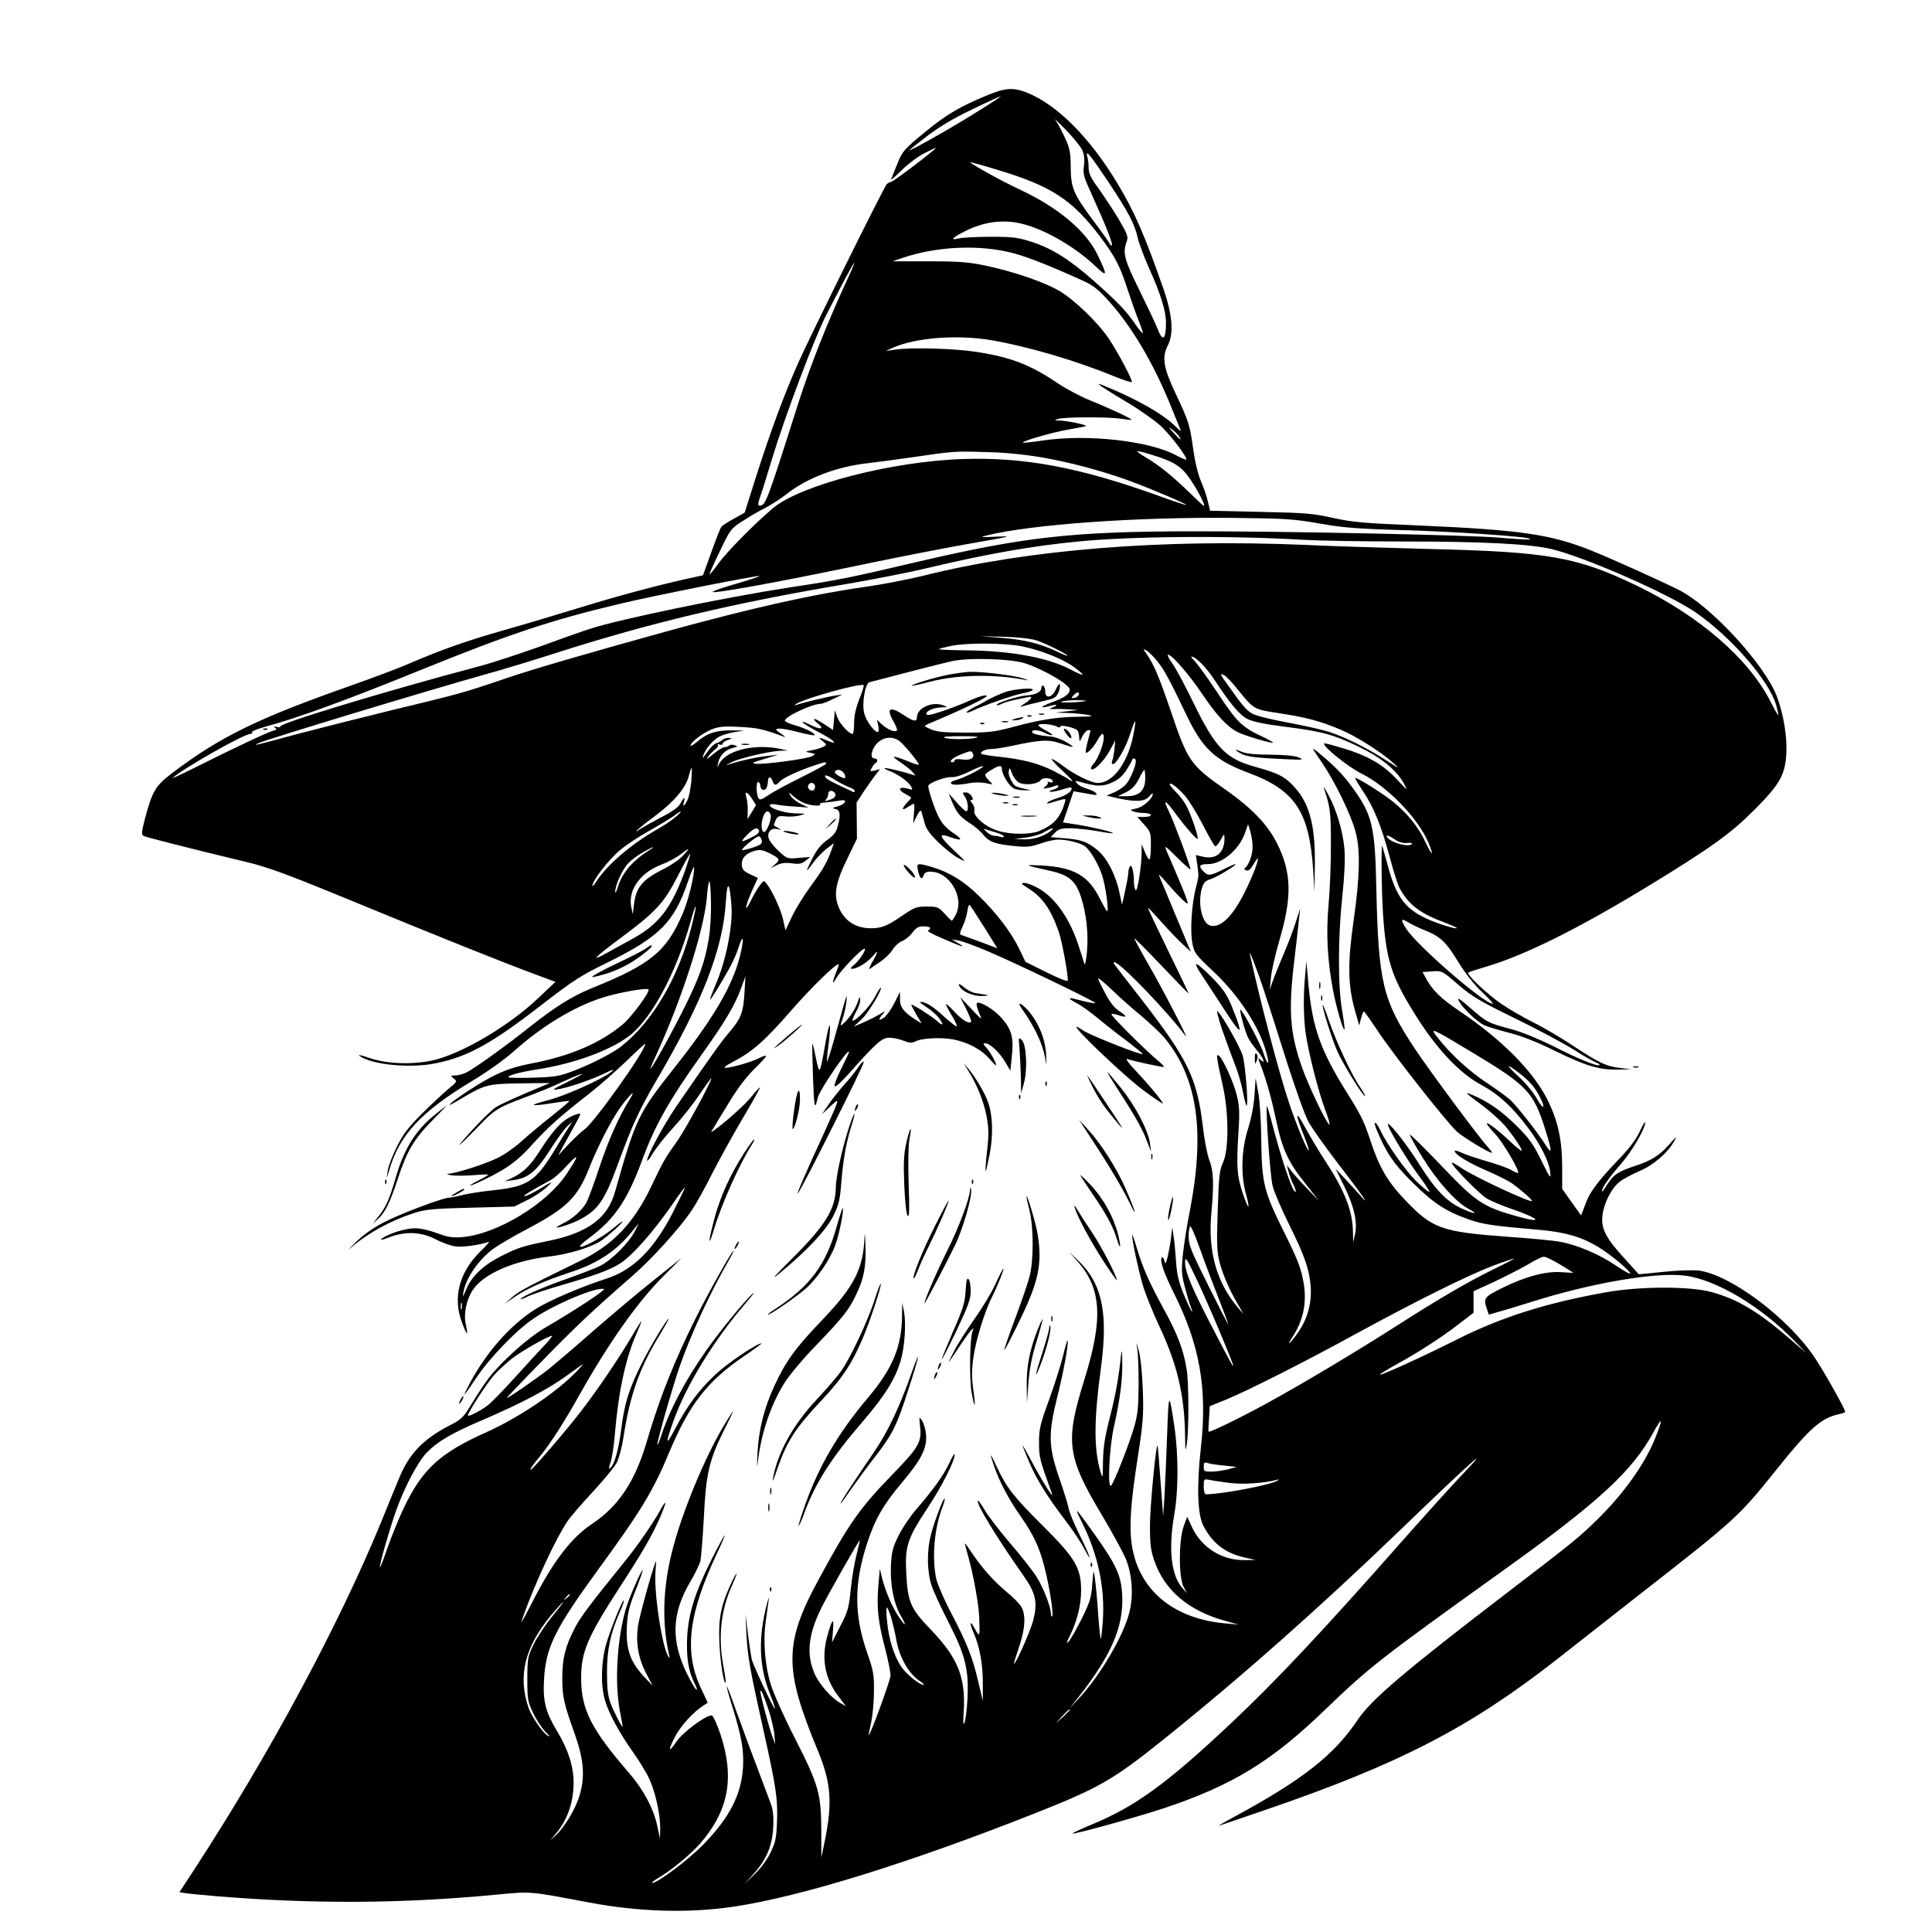 <?xml version="1.0" standalone="no"?>
<!DOCTYPE svg PUBLIC "-//W3C//DTD SVG 20010904//EN"
 "http://www.w3.org/TR/2001/REC-SVG-20010904/DTD/svg10.dtd">
<svg version="1.0" xmlns="http://www.w3.org/2000/svg"
 width="1024pt" height="1024pt" viewBox="0 0 1024 1024"
 preserveAspectRatio="xMidYMid meet">

<g transform="translate(0,1024) scale(0.1,-0.1)"
fill="#000000" stroke="none">
<path d="M5235 9736 c-149 -61 -222 -105 -336 -199 -108 -89 -116 -99 -142
-163 -15 -38 -31 -76 -34 -84 -4 -8 20 12 53 45 33 33 88 75 122 92 34 18 62
31 62 29 0 -8 -223 -178 -237 -180 -7 -1 -17 -6 -23 -12 -15 -15 -406 -805
-470 -949 -77 -174 -145 -359 -221 -596 l-62 -196 -57 -32 c-32 -17 -62 -37
-67 -44 -5 -6 -29 -67 -53 -134 l-44 -122 -95 -21 c-157 -35 -354 -88 -556
-150 -104 -32 -284 -86 -400 -119 -202 -57 -343 -107 -525 -186 -47 -20 -175
-68 -285 -107 -501 -176 -699 -273 -956 -468 -85 -65 -102 -94 -141 -240 -17
-66 -19 -83 -8 -90 12 -7 219 -60 555 -141 104 -25 216 -66 553 -205 461 -190
808 -329 971 -389 l105 -39 -90 -85 c-148 -142 -392 -288 -547 -328 -108 -27
-251 -24 -347 9 -41 14 -66 20 -55 12 65 -48 267 -67 403 -40 173 35 299 105
573 318 157 121 198 148 338 216 278 137 355 215 428 432 18 52 32 85 32 72 1
-45 -30 -173 -60 -243 -86 -201 -169 -270 -479 -395 -109 -44 -197 -100 -339
-212 -116 -93 -282 -212 -328 -236 -18 -9 -45 -16 -60 -16 -27 -1 -27 -1 -8
-16 19 -15 19 -17 -30 -57 -27 -23 -91 -82 -141 -132 -74 -75 -99 -108 -132
-176 -23 -46 -44 -102 -47 -124 l-5 -40 14 46 c54 185 170 309 444 473 75 45
167 111 214 153 151 135 321 238 473 286 82 26 233 53 242 43 11 -10 -89 -146
-137 -186 -120 -100 -281 -169 -491 -208 -119 -23 -200 -59 -337 -150 -95 -63
-122 -92 -41 -43 139 83 149 86 324 89 l160 2 -126 -53 c-70 -30 -142 -63
-160 -75 -19 -11 -74 -65 -124 -119 -105 -115 -87 -105 29 15 88 92 105 102
249 156 54 20 121 47 150 60 162 75 209 88 72 20 -74 -36 -83 -43 -52 -38 53
7 181 51 252 85 47 23 54 24 35 8 -46 -38 -244 -127 -334 -150 -109 -28 -100
-35 20 -16 49 8 90 13 92 12 2 -2 -41 -38 -95 -81 -54 -43 -126 -103 -160
-134 -34 -31 -91 -71 -127 -88 -65 -32 -218 -81 -260 -83 -11 -1 -5 -4 14 -8
19 -3 71 -3 115 0 44 4 82 5 83 3 2 -1 -19 -14 -47 -28 -78 -40 -61 -40 22 0
125 60 180 100 261 191 82 90 144 146 301 268 50 39 136 115 193 169 56 55
102 97 102 93 0 -37 -268 -414 -322 -453 -18 -13 -57 -50 -87 -81 l-53 -58 24
45 c14 25 42 76 63 114 37 66 37 68 14 61 -69 -21 -119 -71 -202 -201 -47 -74
-86 -111 -147 -139 l-35 -16 45 6 c80 11 121 44 194 158 36 57 78 114 93 128
l27 24 -16 -25 c-10 -14 -43 -67 -74 -119 -105 -173 -145 -200 -333 -220 -57
-6 -129 -17 -160 -25 -31 -8 -63 -14 -71 -14 -31 0 -258 -85 -342 -129 -58
-29 -110 -66 -151 -106 -35 -34 -47 -48 -28 -31 90 78 210 144 336 185 61 19
98 23 300 28 l230 6 65 32 c36 17 83 48 105 68 43 39 39 38 -44 -12 -30 -18
-62 -33 -70 -33 -14 0 36 31 141 87 15 8 53 42 84 76 65 70 64 55 -2 -44 -106
-161 -372 -321 -554 -336 -54 -4 -77 0 -133 21 -40 15 -88 26 -117 26 -51 0
-141 -28 -176 -55 -12 -10 0 -8 36 6 87 34 170 31 248 -9 34 -18 82 -35 105
-38 38 -6 134 8 177 24 8 3 -11 -19 -43 -50 -114 -112 -149 -248 -97 -381 25
-68 33 -70 19 -7 -13 55 3 131 37 183 56 85 217 155 403 177 103 12 226 49
277 84 37 25 114 94 114 102 0 3 -26 -16 -57 -42 -57 -46 -159 -101 -169 -91
-3 3 18 23 48 45 135 100 203 199 283 417 68 183 143 316 311 551 127 178 179
266 211 354 l24 65 -5 -86 c-6 -104 -18 -137 -79 -208 -43 -50 -105 -137 -283
-396 -66 -97 -154 -259 -154 -285 0 -8 13 8 29 35 16 28 66 91 111 140 46 50
109 130 141 179 33 48 59 85 59 81 0 -20 -139 -276 -185 -339 -62 -87 -68 -98
-134 -236 -92 -193 -204 -310 -376 -393 -278 -136 -324 -160 -360 -192 l-40
-36 51 36 c66 45 151 83 292 130 159 52 257 119 350 240 21 27 20 24 -4 -22
-32 -62 -122 -151 -182 -182 -24 -12 -102 -42 -175 -68 -124 -43 -247 -97
-247 -108 0 -3 17 3 38 14 20 10 101 37 180 60 173 50 257 81 308 114 67 43
178 169 283 321 33 49 61 86 61 81 0 -4 -30 -65 -66 -136 -98 -190 -208 -300
-347 -345 -137 -44 -314 -120 -384 -166 -130 -84 -250 -220 -338 -380 -20 -38
-35 -68 -33 -68 3 0 29 37 59 82 71 108 215 258 308 320 111 76 334 169 372
156 12 -4 -155 -114 -310 -204 -90 -52 -230 -177 -300 -267 -23 -30 -63 -91
-90 -136 -46 -75 -54 -84 -118 -116 -140 -73 -214 -149 -267 -278 -14 -34 -59
-143 -99 -242 -224 -543 -589 -1222 -983 -1827 l-83 -127 32 -5 c18 -3 91 -10
162 -16 508 -42 981 -40 1474 7 203 19 175 21 506 -41 264 -50 532 -57 768
-21 357 54 926 231 1587 492 342 135 417 178 675 384 412 330 833 702 1270
1123 366 353 497 470 325 290 -52 -54 -196 -214 -320 -354 -415 -471 -668
-741 -910 -968 -335 -315 -504 -438 -735 -533 -58 -24 -103 -45 -100 -47 6 -6
338 86 481 133 365 122 571 247 856 522 236 227 292 271 941 736 510 365 690
531 802 738 47 86 50 70 7 -36 -54 -133 -162 -286 -297 -420 -96 -96 -138
-130 -465 -380 -571 -437 -741 -582 -815 -692 -123 -184 -291 -316 -645 -508
-58 -31 -98 -55 -90 -52 8 2 123 42 255 87 700 240 1074 433 1533 792 93 73
281 221 418 328 539 421 546 427 749 680 176 220 237 274 333 295 17 3 32 9
32 12 0 14 -106 203 -158 282 -140 213 -449 445 -619 467 -30 3 -113 1 -185
-7 l-132 -13 -72 80 c-101 109 -128 161 -121 229 7 66 47 146 90 180 18 15 65
40 104 57 75 31 151 96 187 160 15 28 11 25 -24 -15 -54 -61 -96 -88 -185
-117 -90 -30 -112 -45 -147 -99 -15 -25 -28 -41 -28 -35 0 18 41 76 104 148
58 67 126 184 126 217 0 8 -14 -15 -30 -50 -22 -46 -57 -91 -119 -155 -86 -89
-142 -161 -160 -208 -5 -13 -14 -36 -20 -52 l-11 -28 -50 70 -50 71 0 111 c0
145 -21 244 -75 355 -75 154 -241 322 -469 476 -102 69 -146 112 -182 181
l-14 26 52 4 c51 3 52 3 137 -71 75 -64 114 -87 300 -178 118 -57 257 -132
310 -165 52 -33 106 -64 120 -69 13 -5 22 -12 19 -14 -9 -10 -116 34 -243 99
-78 39 -166 75 -220 90 -128 34 -134 37 -220 112 -61 53 -74 61 -62 38 19 -37
93 -107 132 -127 17 -8 76 -26 130 -40 68 -17 146 -47 245 -96 166 -81 236
-102 335 -100 l70 2 -60 7 c-71 8 -109 26 -253 121 -59 39 -152 94 -207 121
-55 28 -131 72 -170 99 -72 50 -183 154 -173 164 3 3 43 16 90 30 207 60 496
204 873 434 327 200 428 273 555 400 133 134 162 184 168 297 5 89 -15 208
-49 300 -64 171 -353 485 -524 569 -116 57 -354 164 -458 206 -220 88 -375
110 -917 134 -292 12 -350 17 -455 40 -108 24 -148 27 -385 32 l-266 6 -12 49
c-6 27 -22 74 -36 106 -15 34 -32 102 -41 167 -19 135 -24 151 -92 295 -67
141 -76 196 -43 260 32 62 24 161 -22 295 -99 284 -154 412 -246 564 -146 243
-321 418 -481 481 -71 27 -112 25 -206 -14z m-81 -104 c-144 -89 -334 -195
-334 -188 0 2 42 35 93 74 62 48 141 95 237 141 80 39 149 70 154 71 5 0 -62
-44 -150 -98z m583 -189 c10 -25 12 -51 8 -83 -6 -43 -1 -58 46 -161 70 -154
109 -253 102 -259 -3 -3 -7 0 -10 6 -2 6 -40 60 -85 120 -110 148 -122 177
-123 289 -1 80 -4 98 -33 160 -18 38 -40 79 -49 90 -9 11 17 -13 56 -53 40
-41 79 -90 88 -109z m136 -165 c110 -166 140 -223 157 -298 7 -30 34 -103 60
-161 61 -134 90 -228 90 -289 0 -91 -18 -104 -45 -32 -10 26 -54 118 -97 206
-80 162 -88 194 -67 254 10 28 6 38 -41 119 -29 48 -77 121 -106 162 -42 57
-54 82 -54 110 0 20 -3 47 -7 60 -11 43 12 15 110 -131z m-584 61 c283 -85
393 -157 541 -352 79 -105 106 -156 145 -277 21 -63 48 -141 62 -174 13 -32
22 -60 20 -62 -2 -2 -20 19 -40 48 -44 66 -95 119 -217 227 -130 115 -221 172
-326 207 -80 26 -102 29 -224 29 -74 0 -150 -4 -169 -9 -50 -12 -32 6 41 42
87 43 179 57 266 42 123 -21 297 -117 416 -229 66 -63 68 -55 14 57 -60 126
-208 251 -408 345 -103 48 -281 147 -266 147 6 0 71 -18 145 -41z m86 -442
c82 -23 191 -66 365 -145 50 -22 81 -46 127 -97 125 -135 242 -331 334 -556
28 -68 53 -131 57 -139 3 -8 -11 3 -32 24 -64 63 -207 144 -376 212 -32 13
-33 13 -15 -2 11 -8 74 -48 140 -87 66 -39 146 -96 179 -126 56 -54 142 -168
133 -177 -2 -2 -24 7 -48 20 -141 79 -475 117 -713 81 -55 -8 -101 -13 -104
-11 -7 8 168 58 250 71 43 7 81 15 84 17 6 6 -98 28 -140 29 -30 1 -30 1 -6 9
33 10 259 11 330 1 30 -5 56 -7 58 -6 5 4 -121 63 -223 104 -49 20 -124 60
-165 87 -148 101 -250 140 -435 169 -116 18 -347 25 -430 12 l-50 -7 35 16
c123 55 346 72 530 40 189 -33 442 -107 644 -190 49 -20 92 -34 95 -31 6 7
-73 157 -122 230 -59 87 -181 205 -262 253 -83 48 -237 101 -390 134 -93 19
-139 23 -302 23 l-192 0 52 18 c186 63 415 72 592 24z m-886 -142 c-106 -230
-192 -448 -254 -640 -173 -544 -177 -555 -210 -555 -9 0 -8 14 6 53 10 28 37
115 60 192 68 225 224 640 288 765 95 185 146 279 148 276 2 -2 -15 -43 -38
-91z m1760 -827 c17 -27 8 -22 -30 19 -27 29 -28 32 -7 17 14 -10 31 -27 37
-36z m-729 -112 c147 -25 327 -73 468 -125 106 -39 304 -123 299 -127 -2 -2
-66 19 -143 47 -424 153 -716 207 -1043 196 -378 -13 -863 -139 -1006 -262
-100 -85 -244 -231 -289 -294 -25 -35 -46 -60 -46 -55 0 4 25 60 56 124 54
112 57 118 118 157 35 23 89 55 122 71 32 17 86 51 118 77 107 83 263 142 426
160 30 3 132 17 225 30 234 34 231 34 400 29 99 -2 199 -12 295 -28z m586 13
c121 -37 157 -61 207 -136 25 -37 52 -86 61 -108 17 -39 16 -39 -61 36 -98 95
-165 150 -239 194 -67 41 -62 43 32 14z m889 -364 c126 -22 197 -28 450 -35
272 -8 653 -34 664 -46 7 -6 -42 -4 -159 6 -149 14 -1149 35 -1635 34 -627 -1
-881 -29 -1440 -159 -375 -88 -422 -98 -693 -139 -344 -53 -902 -169 -1052
-218 -36 -11 -157 -54 -269 -95 -113 -40 -257 -88 -320 -104 -497 -132 -1065
-304 -1056 -320 3 -4 -5 -5 -17 -2 -17 3 -19 2 -10 -5 11 -7 8 -11 -10 -15
-28 -7 -207 -91 -408 -192 -74 -37 -130 -63 -125 -58 52 48 378 233 411 233 8
0 13 4 10 9 -3 5 29 18 72 30 165 44 436 143 812 296 476 193 696 267 1062
354 179 43 738 154 744 148 2 -2 -55 -21 -128 -42 -73 -21 -127 -40 -120 -43
20 -6 312 46 732 133 228 48 505 102 615 121 245 43 251 44 145 39 -71 -3 -79
-2 -45 6 239 60 804 100 1325 94 265 -3 310 -6 445 -30z m-90 -86 c88 -5 326
-9 528 -9 431 0 678 -13 794 -41 182 -45 622 -239 762 -336 188 -131 388 -361
425 -490 8 -29 13 -53 11 -53 -3 0 -20 30 -39 68 -116 230 -378 457 -711 618
-315 152 -468 179 -1090 194 -225 6 -527 15 -670 22 -756 32 -1462 -24 -2015
-162 -85 -21 -225 -48 -310 -60 -273 -38 -601 -111 -1055 -236 -427 -118 -726
-205 -870 -255 -206 -70 -230 -77 -592 -164 -175 -43 -401 -100 -503 -127
-216 -59 -235 -63 -200 -47 48 22 887 276 1200 364 91 25 262 77 380 115 497
159 942 265 1539 365 146 25 339 63 430 85 310 74 556 117 796 140 284 28 806
32 1190 9z m-1412 -533 c47 -15 170 -76 165 -82 -2 -1 -30 10 -63 26 -84 40
-173 61 -295 70 l-105 8 125 -3 c76 -2 144 -10 173 -19z m-75 -32 c101 -21
215 -66 275 -110 27 -20 47 -37 45 -40 -3 -2 -29 9 -59 25 -120 65 -319 102
-556 104 -83 1 -149 4 -147 6 2 3 30 10 62 17 84 18 288 17 380 -2z m714 -76
c38 -47 67 -100 157 -289 85 -177 151 -239 328 -305 248 -93 322 -205 343
-514 l7 -115 2 150 c2 211 -32 328 -121 417 -45 45 -78 61 -196 94 -154 42
-210 100 -324 334 -44 91 -95 186 -114 213 -19 26 -29 47 -23 47 20 0 111
-104 180 -207 77 -114 133 -175 190 -204 39 -19 180 -61 186 -55 2 2 -25 17
-61 34 -103 48 -132 77 -231 227 -51 77 -105 152 -120 168 -15 15 -24 27 -20
27 22 0 78 -57 121 -122 85 -129 134 -188 176 -209 28 -14 89 -27 192 -40 199
-25 260 -41 392 -104 123 -59 203 -124 244 -196 23 -43 22 -42 -38 22 -72 77
-153 124 -283 163 -47 14 -91 26 -97 26 -31 0 118 -123 196 -161 135 -68 296
-233 352 -363 32 -77 22 -77 -14 -1 -38 81 -92 149 -168 212 -52 43 -199 136
-205 129 -2 -1 16 -32 40 -68 58 -85 99 -188 142 -348 19 -72 42 -145 51 -163
45 -87 108 -137 229 -182 39 -15 72 -29 75 -32 11 -12 -69 11 -136 38 -134 56
-183 119 -230 297 -15 53 -27 98 -28 99 -6 8 -4 -234 4 -357 16 -245 44 -334
164 -527 115 -187 240 -321 357 -383 92 -50 164 -116 246 -225 68 -90 113
-181 119 -236 5 -41 1 -37 -47 61 -44 89 -64 117 -133 185 -79 78 -150 127
-231 161 -47 19 -45 17 57 -59 42 -32 93 -79 115 -104 50 -61 93 -126 88 -132
-3 -2 -31 20 -62 50 -61 58 -123 105 -123 94 0 -4 21 -31 48 -59 42 -47 128
-193 118 -203 -2 -2 -19 5 -37 16 -19 11 -76 31 -128 46 -52 15 -112 35 -133
45 -21 10 -38 14 -38 10 0 -18 69 -61 166 -103 54 -23 115 -54 135 -67 42 -29
109 -87 109 -95 0 -15 -305 127 -375 175 -25 17 -48 30 -50 28 -9 -9 149 -170
188 -192 23 -13 78 -36 122 -51 160 -55 182 -83 29 -40 -175 50 -211 74 -393
265 -90 94 -166 169 -168 166 -3 -3 28 -58 68 -123 78 -126 176 -235 244 -271
58 -31 26 -27 -42 5 -78 37 -138 100 -225 239 -69 110 -175 241 -161 199 13
-38 106 -190 165 -269 32 -43 57 -81 54 -83 -3 -3 -32 21 -65 52 -58 55 -159
198 -197 278 -23 48 -38 48 -18 0 51 -123 90 -180 188 -278 112 -111 178 -155
298 -197 78 -28 129 -35 383 -57 132 -12 218 -37 304 -89 67 -40 171 -127 171
-142 0 -5 -35 15 -78 44 -87 59 -205 109 -297 125 -33 6 -157 18 -275 26 -352
26 -398 43 -544 196 -91 95 -137 175 -181 309 -34 104 -50 138 -130 265 -135
216 -178 338 -199 556 l-12 134 -7 -79 c-10 -109 -8 -218 3 -301 16 -108 66
-305 103 -405 19 -50 29 -86 22 -80 -20 16 -110 207 -144 302 -65 186 -73 301
-41 568 11 91 22 190 25 220 l6 55 -24 -75 c-13 -41 -43 -120 -67 -175 -23
-55 -49 -118 -56 -140 l-14 -40 6 61 c2 34 23 124 45 200 68 232 65 360 -13
515 -49 98 -133 186 -273 284 -188 132 -199 148 -294 429 -59 172 -86 236
-124 290 -20 28 -20 28 0 18 11 -6 35 -30 55 -54z m-692 -16 c105 -37 230
-112 230 -137 0 -23 -28 -43 -91 -66 -64 -23 -74 -37 -15 -21 40 12 48 6 14
-8 -20 -8 -19 -9 12 -8 19 1 55 0 80 -2 l45 -3 -60 -7 -60 -7 65 -2 c36 -1 83
-6 105 -10 34 -7 26 -9 -48 -10 -113 -1 -203 -15 -347 -54 -102 -27 -131 -30
-255 -30 -111 0 -148 4 -180 17 -40 18 -40 18 -15 29 173 73 310 138 310 148
0 10 -45 -3 -106 -31 -27 -12 -86 -35 -131 -50 -64 -21 -83 -24 -83 -13 0 16
40 33 83 34 31 0 31 1 8 10 -59 24 -141 -13 -141 -63 0 -26 -18 -22 -70 12
-73 49 -94 37 -56 -31 14 -24 23 -46 20 -50 -7 -13 -48 3 -78 30 l-28 26 7
-32 c4 -20 3 -33 -3 -33 -18 0 -61 59 -71 98 -14 50 4 159 27 166 82 22 384
100 434 111 93 21 325 14 398 -13z m1123 -140 c83 -102 82 -102 216 -122 143
-22 220 -42 323 -86 83 -34 217 -119 283 -178 36 -33 33 -32 -36 13 -97 63
-217 123 -299 150 -36 12 -136 35 -223 51 -88 16 -173 37 -190 48 -31 17 -52
42 -127 148 -45 62 -47 68 -21 55 11 -6 45 -42 74 -79z m-2009 -49 c-18 -46
-27 -86 -27 -125 0 -32 -4 -58 -8 -58 -19 0 -69 54 -81 88 l-13 37 -5 -52 -5
-52 -44 29 c-53 36 -78 40 -36 5 39 -32 12 -34 -46 -4 -23 11 -38 16 -35 10 4
-6 43 -29 86 -52 81 -42 111 -72 44 -44 -47 20 -51 19 -23 -4 22 -18 22 -19 3
-29 -11 -6 -37 -14 -59 -18 -40 -8 -40 -8 -10 -14 29 -6 29 -6 9 -18 -26 -14
-252 -45 -297 -40 -27 3 -21 6 43 25 l75 23 -60 -7 c-53 -5 -151 -27 -210 -47
-11 -3 0 3 24 15 47 22 201 58 261 60 l35 1 -40 9 c-143 29 -293 -10 -326 -85
-8 -17 -8 -15 -3 9 7 40 39 72 78 81 27 6 28 8 11 14 -11 4 -24 4 -29 -1 -6
-5 -17 -9 -26 -9 -9 0 -36 -17 -60 -37 -30 -26 -39 -30 -28 -15 9 13 26 30 37
39 12 8 19 19 16 24 -3 5 1 6 9 3 9 -3 16 -2 16 4 0 6 12 15 28 20 24 9 24 11
5 11 -12 1 -28 -5 -35 -11 -7 -7 -20 -14 -28 -16 -15 -3 -32 -20 -62 -63 -14
-19 -16 -20 -11 -4 11 35 53 84 86 101 17 9 54 20 82 24 l50 8 -64 1 c-82 1
-131 -14 -181 -56 -22 -19 -40 -30 -40 -25 0 18 67 69 114 87 37 14 65 17 148
12 93 -4 126 -12 233 -52 11 -4 4 3 -15 16 -31 21 -33 24 -14 27 12 2 59 -6
104 -18 45 -12 84 -19 86 -17 9 8 -44 36 -100 52 -31 9 -56 20 -56 25 0 22
144 90 192 90 7 0 36 11 63 25 l50 24 -40 -6 c-40 -6 -162 -35 -200 -48 -16
-6 -17 -5 -5 4 39 28 352 115 358 99 2 -4 -9 -38 -24 -75z m1164 25 c-3 -7
-13 -15 -24 -17 -16 -3 -17 -1 -5 13 16 19 34 21 29 4z m37 -33 c-23 -8 -149
-12 -130 -4 11 4 47 8 80 8 33 -1 56 -2 50 -4z m251 -185 c-31 -148 -108 -250
-188 -250 -33 0 -125 45 -186 92 -30 22 -56 38 -58 35 -3 -2 23 -30 56 -61 34
-31 57 -56 53 -56 -5 0 -13 4 -18 9 -6 5 -42 25 -81 45 -80 40 -164 62 -289
75 -47 5 -89 12 -93 15 -10 11 20 26 53 26 17 0 62 7 100 15 158 34 201 37
265 15 78 -26 84 -25 31 7 -24 14 -60 27 -80 29 -61 5 -101 14 -101 24 0 15
37 12 71 -6 17 -8 33 -13 36 -10 3 2 -14 14 -37 26 -23 12 -39 24 -36 28 9 9
75 3 97 -9 11 -6 19 -6 19 0 0 12 82 -7 92 -22 4 -7 8 -23 8 -37 1 -24 2 -24
17 8 9 17 23 32 30 32 7 0 13 -1 13 -2 0 -2 -7 -28 -15 -58 -8 -30 -12 -56
-10 -59 8 -7 41 28 61 64 10 19 22 35 26 35 25 0 -11 -121 -49 -162 -9 -10
-13 -21 -10 -24 13 -13 65 38 96 93 l32 58 -4 -45 c-3 -25 -8 -53 -12 -62 -4
-11 -3 -18 4 -18 18 0 70 91 92 163 12 37 23 66 26 64 2 -3 -3 -37 -11 -77z
m-831 -10 c-41 -10 -146 -10 -170 0 -13 5 20 8 90 8 71 0 99 -3 80 -8z m-410
-16 c22 -15 105 -114 105 -127 0 -3 -27 5 -60 19 -80 32 -93 30 -38 -6 24 -16
53 -39 64 -51 19 -22 19 -22 -1 -15 -36 13 -129 36 -145 35 -8 0 3 -7 24 -15
46 -17 101 -57 116 -84 9 -17 7 -18 -19 -10 -45 13 -56 -4 -16 -26 19 -10 35
-20 35 -22 0 -1 -11 -15 -25 -29 -29 -33 -25 -42 9 -19 14 9 27 16 30 16 3 0
3 -24 0 -52 l-4 -53 19 40 c13 25 21 34 24 25 3 -8 10 -35 17 -60 9 -34 27
-59 74 -105 34 -33 82 -71 107 -84 43 -23 43 -23 -23 40 -80 76 -87 95 -27 74
69 -25 77 -17 21 20 -35 24 -59 50 -76 83 -23 45 -56 144 -56 166 0 16 91 50
125 47 19 -1 56 11 98 32 37 18 67 30 67 25 0 -10 -105 -63 -142 -72 -16 -3
-28 -11 -28 -16 0 -12 39 -12 98 -1 23 5 60 5 83 1 l40 -8 -20 22 c-27 29 -27
31 13 55 40 25 56 27 56 6 0 -30 41 -96 66 -105 14 -6 40 -9 57 -9 l32 1 -35
7 c-20 4 -41 11 -48 15 -15 9 -39 57 -36 74 4 27 6 26 18 -8 7 -19 24 -41 37
-48 30 -16 99 -9 115 13 13 17 64 12 64 -7 0 -6 -8 -7 -17 -4 -10 4 -14 4 -10
0 4 -4 -1 -13 -11 -21 -16 -13 -15 -14 8 -10 14 2 33 8 43 12 9 4 17 3 17 -3
0 -5 -12 -13 -27 -17 -16 -4 -23 -9 -18 -11 6 -3 33 2 60 10 27 9 51 14 52 12
13 -12 -17 -38 -60 -52 -29 -9 -56 -20 -62 -25 -12 -12 -8 -11 48 6 48 14 48
14 41 -8 -24 -81 -59 -119 -137 -152 -47 -19 -149 -19 -216 1 -65 19 -135 78
-127 108 3 11 -2 28 -11 38 -10 12 -12 18 -4 18 9 0 9 5 1 20 -6 11 -20 20
-31 20 -19 0 -19 -1 -5 -22 17 -24 22 -78 7 -78 -5 0 -28 21 -51 48 l-42 47
16 -40 c26 -62 44 -84 93 -116 26 -16 60 -44 75 -64 32 -39 66 -50 173 -60 57
-6 81 -3 130 14 32 12 75 21 95 21 52 -1 122 -19 144 -38 30 -27 66 -90 87
-150 18 -53 38 -192 27 -192 -3 0 -19 29 -37 64 -62 126 -139 170 -316 179
-92 4 -89 3 48 -28 102 -22 138 -53 166 -138 29 -88 41 -198 32 -292 -4 -44
-10 -73 -13 -65 -2 8 -17 53 -32 100 -45 139 -123 251 -209 300 -29 17 -63 30
-77 30 -22 0 -19 -4 21 -29 75 -47 119 -111 161 -231 16 -46 48 -216 48 -257
0 -8 -46 10 -112 43 l-113 56 -32 67 c-41 86 -118 188 -213 281 -80 79 -158
127 -249 154 -79 23 -84 22 -76 -16 9 -43 21 -55 30 -29 4 15 15 21 36 21 102
0 182 -137 135 -228 -9 -18 -19 -32 -21 -32 -3 0 -20 17 -39 38 -32 35 -38 37
-94 37 -54 0 -65 -4 -128 -47 -83 -57 -111 -68 -170 -68 -84 0 -148 46 -174
126 -21 61 -7 125 50 241 l52 108 -1 96 -1 95 39 60 c22 32 50 72 62 88 l23
29 -28 -7 c-25 -6 -26 -5 -16 13 5 11 15 23 20 26 15 9 12 25 -5 25 -26 0 -17
49 14 81 34 33 78 38 116 13z m392 -70 c9 -23 -16 -36 -59 -29 -23 3 -38 1
-38 -5 0 -5 -5 -10 -11 -10 -25 0 0 24 41 40 58 23 59 23 67 4z m863 -38 c0
-27 -31 -101 -53 -124 -12 -14 -40 -32 -62 -42 l-40 -17 60 -14 c96 -21 143
-18 166 10 10 13 19 19 19 13 0 -25 -52 -70 -87 -77 -32 -6 -35 -9 -18 -15 11
-5 37 -9 58 -9 48 -1 49 -21 1 -21 l-36 0 36 -40 c34 -38 36 -44 36 -108 0
-38 -3 -72 -7 -76 -4 -4 -15 13 -24 36 l-18 43 0 -45 c-1 -76 -23 -212 -32
-198 -5 7 -9 27 -9 44 0 53 -12 97 -21 82 -5 -7 -9 -23 -9 -36 0 -13 -8 -55
-17 -95 l-16 -72 -14 65 c-19 92 -66 183 -116 224 -55 45 -83 55 -174 63 l-74
6 22 23 c19 20 32 24 83 24 34 -1 97 -7 141 -15 43 -8 81 -13 83 -11 5 6 -116
34 -193 46 l-71 11 28 82 c15 45 28 82 28 83 0 0 29 -5 65 -11 55 -11 64 -11
54 1 -6 8 -28 18 -49 24 -21 6 -44 18 -51 27 -13 15 -11 16 11 10 92 -26 121
-27 171 -6 35 15 57 34 79 67 16 25 30 49 30 54 0 4 5 8 10 8 6 0 10 -6 10
-14z m-1641 -13 c0 -5 -60 -37 -132 -73 -73 -36 -151 -78 -175 -95 -36 -24
-45 -27 -52 -15 -13 20 -13 93 0 85 6 -3 10 -12 10 -20 0 -20 21 -30 31 -14 5
8 9 24 9 37 0 27 16 29 25 2 8 -24 18 -25 36 -4 15 19 99 58 179 85 63 21 70
22 69 12z m-715 -95 c-4 -40 -13 -85 -21 -100 -16 -32 -27 -37 -18 -8 9 30 -2
24 -19 -9 -10 -19 -41 -42 -98 -71 -46 -24 -96 -52 -113 -63 -56 -38 -5 8 83
73 97 73 157 145 173 208 6 23 13 42 15 42 2 0 1 -33 -2 -72z m804 50 c7 -7
12 -18 12 -25 0 -11 -6 -10 -30 2 -17 9 -28 20 -25 25 8 14 29 12 43 -2z
m1602 -33 c0 -64 -31 -95 -97 -95 l-48 0 43 21 c32 16 49 34 68 70 13 27 27
49 29 49 3 0 5 -20 5 -45z m-1642 -10 c20 -13 52 -29 70 -36 17 -6 32 -15 32
-21 0 -5 -3 -8 -7 -6 -112 52 -141 67 -147 77 -12 19 12 12 52 -14z m-108 -35
c0 -11 -6 -20 -14 -20 -18 0 -29 16 -21 30 11 18 35 11 35 -10z m1959 -46 c22
-25 65 -95 96 -155 30 -59 60 -111 65 -114 5 -3 18 11 29 32 19 35 20 36 21
12 1 -77 -43 -116 -113 -100 l-39 9 8 -51 c8 -62 9 -58 -9 -128 -21 -84 -30
-225 -17 -289 10 -52 16 -59 110 -148 137 -128 247 -298 283 -435 19 -70 5
-66 -18 6 -17 51 -114 232 -121 225 -5 -6 26 -120 42 -150 8 -15 27 -42 42
-60 16 -18 32 -42 36 -52 6 -17 5 -17 -11 -5 -15 13 -16 12 -9 -6 34 -86 61
-180 87 -300 35 -167 63 -229 159 -350 l71 -90 -58 60 c-32 33 -71 76 -86 95
l-27 35 11 -40 c6 -22 18 -53 26 -68 8 -16 13 -31 10 -33 -13 -14 -74 165
-132 389 -10 37 -19 66 -20 65 -8 -12 17 -375 30 -423 8 -33 47 -123 85 -200
86 -174 109 -239 117 -335 6 -91 -19 -178 -74 -252 -39 -54 -56 -65 -23 -15
56 85 76 176 61 278 -13 81 -31 130 -104 276 -109 219 -119 261 -122 488 -1
104 -8 212 -16 255 l-14 75 -6 -90 c-4 -56 -17 -124 -35 -180 -34 -109 -39
-241 -10 -344 25 -91 13 -86 -18 7 -30 89 -33 141 -22 322 7 101 5 138 -8 192
-16 69 -76 201 -97 214 -14 8 -11 -12 22 -161 32 -141 33 -339 1 -407 -19 -42
-22 -73 -28 -255 -6 -177 -4 -218 10 -273 17 -66 53 -149 101 -230 l26 -45
-26 30 c-115 133 -163 298 -145 500 15 161 12 228 -10 285 -11 28 -27 109 -35
182 -30 251 -78 352 -321 666 -76 97 -142 183 -147 190 -6 7 -6 12 0 12 29 0
283 -264 376 -390 28 -39 -122 251 -202 389 -39 68 -70 125 -68 127 1 2 67
-64 145 -146 78 -82 142 -148 142 -146 0 3 -49 105 -109 228 -60 123 -108 224
-106 226 1 2 33 -32 71 -75 38 -43 89 -96 113 -118 l43 -40 -17 40 c-21 50
-144 345 -152 365 -3 8 12 -5 33 -30 64 -74 114 -124 119 -118 3 3 -18 59 -46
124 -28 65 -57 135 -66 154 -13 32 -8 29 56 -35 39 -38 71 -67 71 -63 0 17
-91 260 -114 306 -33 65 -22 66 24 4 55 -76 122 -153 127 -148 8 7 -37 137
-62 181 -13 22 -37 53 -54 69 -17 17 -31 34 -31 38 0 16 38 -12 79 -58z
m-1851 5 c2 -11 -8 -21 -30 -28 -26 -9 -30 -9 -20 1 6 6 12 20 12 31 0 23 33
19 38 -4z m-442 -23 l21 -33 -22 -37 -23 -37 1 43 c1 24 -2 55 -7 71 -11 37 4
33 30 -7z m283 -25 c38 -13 85 -15 78 -3 -3 4 7 8 21 8 15 1 47 5 71 9 35 6
43 5 39 -6 -2 -7 -20 -18 -39 -23 -29 -8 -31 -10 -11 -14 25 -4 29 -32 11 -95
-7 -28 -23 -47 -56 -70 -33 -24 -54 -50 -80 -102 -36 -73 -35 -75 10 -14 14
20 44 51 66 69 l41 31 -14 -39 c-23 -64 -45 -102 -112 -193 -35 -48 -79 -119
-97 -158 l-34 -72 -12 55 c-12 54 -56 151 -87 191 -15 20 -15 20 -35 -5 -11
-14 -34 -52 -50 -85 -38 -77 -29 -25 10 61 l28 61 -41 19 c-32 15 -42 25 -44
47 -4 36 20 64 66 77 30 8 43 6 80 -12 55 -28 59 -34 30 -59 l-23 -20 33 16
c23 11 46 14 80 9 39 -5 52 -2 72 14 l25 20 -61 -5 c-61 -6 -62 -5 -108 37
-25 24 -49 54 -52 67 -9 33 13 56 45 49 24 -6 24 -5 6 5 -11 7 -21 13 -23 14
-1 1 2 14 9 27 10 22 16 25 52 21 23 -3 58 0 77 5 34 10 33 10 -22 11 -60 1
-138 26 -138 43 0 6 13 8 33 4 17 -4 64 -9 102 -11 l70 -5 -40 19 c-22 10 -46
29 -54 42 -13 23 -13 23 15 -2 16 -15 44 -31 63 -38z m-689 -72 c-19 -17 -64
-46 -99 -66 -136 -77 -268 -191 -322 -278 -11 -16 -19 -25 -19 -19 0 27 88
140 146 188 35 29 105 75 156 103 51 29 108 63 127 77 47 35 54 32 11 -5z
m505 11 c6 -20 -21 -90 -35 -90 -14 0 -18 40 -7 75 11 39 32 46 42 15z m2554
-168 c1 -41 -21 -100 -41 -113 -5 -3 -2 -9 7 -12 11 -5 22 4 36 28 12 19 22
35 24 35 10 0 -22 -86 -61 -165 -67 -139 -133 -205 -189 -191 -44 11 -68 115
-45 198 9 30 17 39 48 49 35 11 145 79 129 79 -4 0 -29 -11 -55 -24 -75 -38
-88 -40 -111 -17 -31 31 -26 41 22 41 73 0 164 76 195 163 l17 49 12 -39 c6
-21 12 -57 12 -81z m-2616 85 c3 -9 -11 -22 -39 -35 -60 -30 -64 -28 -24 13
36 37 55 43 63 22z m1255 -9 c23 -7 42 -16 42 -21 0 -5 -7 -6 -16 -3 -9 3 -24
6 -34 6 -10 0 -28 9 -41 21 -13 11 -17 18 -9 15 8 -3 34 -11 58 -18z m297 13
c-32 -30 -93 -51 -145 -50 l-55 2 63 8 c35 4 78 17 95 28 34 20 58 28 42 12z
m1882 -69 c17 2 29 0 27 -4 -15 -24 -134 12 -134 42 0 5 17 -2 38 -16 25 -18
47 -24 69 -22z m-3419 12 c2 -16 -7 -23 -50 -37 -28 -9 -53 -15 -55 -13 -7 7
79 77 90 73 7 -2 13 -12 15 -23z m-592 -47 c-95 -60 -147 -121 -172 -200 -7
-23 -13 -34 -13 -25 -2 35 40 125 71 155 18 18 53 43 78 57 45 26 71 35 36 13z
m173 -33 c-18 -20 -65 -52 -104 -71 -111 -56 -144 -96 -155 -188 l-6 -50 -8
36 c-19 91 47 184 161 227 34 13 78 36 99 53 50 39 55 37 13 -7z m11 -81 c-72
-197 -139 -283 -278 -359 -37 -20 -98 -54 -136 -75 -91 -51 -66 -24 69 76 190
141 233 187 306 329 35 69 65 123 67 121 2 -2 -11 -43 -28 -92z m126 -362
c-21 -122 -48 -197 -121 -346 -62 -126 -168 -320 -187 -340 -5 -5 10 31 33 80
133 290 249 651 265 824 10 121 19 117 22 -8 2 -77 -3 -156 -12 -210z m121
174 c7 -104 -30 -289 -81 -406 -19 -45 -34 -84 -32 -86 3 -4 56 82 103 167 17
30 39 80 48 110 26 80 30 44 6 -51 -40 -157 -142 -330 -347 -589 -192 -243
-203 -265 -314 -656 -39 -140 -143 -217 -348 -260 -148 -30 -170 -38 -262 -85
-91 -47 -153 -107 -180 -175 -17 -41 -19 -44 -14 -14 14 78 81 174 161 233 27
19 108 67 181 105 204 108 263 165 323 317 48 120 116 253 164 321 52 73 91
108 53 48 -56 -89 -113 -216 -160 -358 -27 -82 -58 -166 -68 -186 -21 -42 -76
-91 -127 -115 -18 -9 -33 -18 -33 -20 0 -7 75 17 115 37 104 53 138 101 210
298 77 209 113 287 201 438 245 416 356 702 371 951 7 121 21 110 30 -24z
m1340 -110 l69 -111 -90 34 c-50 18 -96 35 -103 37 -8 2 -5 16 9 44 11 22 22
59 25 81 3 23 9 38 13 33 4 -4 39 -58 77 -118z m-1551 7 c-69 -273 -209 -511
-376 -640 -45 -35 -153 -90 -245 -126 -82 -31 -101 -34 -218 -38 -71 -2 -130
-1 -132 2 -6 10 57 27 165 44 185 30 369 97 469 171 119 86 251 330 328 599
14 53 28 94 30 92 3 -2 -7 -49 -21 -104z m3884 -22 c83 -33 114 -61 180 -170
39 -63 85 -121 126 -159 36 -34 61 -61 56 -61 -47 0 -405 311 -459 398 -31 50
-29 57 10 34 17 -11 57 -30 87 -42z m-2620 11 c0 -5 -5 -11 -12 -13 -6 -2 27
-21 75 -41 108 -47 132 -54 87 -27 l-35 21 35 -6 c19 -3 93 -30 165 -61 154
-66 567 -265 561 -271 -2 -2 -31 3 -64 11 -83 22 -92 20 -39 -9 26 -13 75 -48
110 -77 34 -29 104 -84 155 -122 50 -38 90 -71 88 -73 -7 -7 -278 100 -313
124 -19 13 -37 23 -38 21 -11 -10 259 -266 354 -336 62 -46 109 -77 105 -70
-14 26 -80 104 -144 172 -39 41 -57 66 -45 63 47 -15 190 -45 194 -42 2 2 -12
17 -30 32 -61 49 -254 242 -248 247 3 4 20 1 38 -5 46 -16 47 -6 3 22 -25 16
-49 46 -74 94 -21 39 -38 74 -38 79 0 5 33 -22 73 -60 39 -38 111 -102 159
-141 47 -40 102 -92 122 -116 173 -212 214 -493 132 -917 -14 -69 -30 -170
-36 -225 -9 -90 -8 -108 10 -177 11 -42 25 -89 31 -104 23 -63 -6 -10 -38 68
-26 65 -35 102 -40 173 -3 50 -9 110 -13 135 l-7 45 -7 -60 c-4 -33 -13 -78
-18 -100 -10 -37 -12 -38 -17 -15 -4 14 -10 20 -14 14 -10 -17 12 -82 63 -184
139 -277 180 -509 145 -822 -23 -205 -18 -356 13 -415 49 -94 117 -146 222
-169 l55 -12 -57 -1 c-120 -2 -228 65 -279 172 l-27 58 -19 -53 c-26 -75 -26
-268 0 -318 l18 -35 -26 30 c-59 70 -73 207 -40 395 21 121 21 312 0 455 -29
194 -31 191 -39 -40 -4 -121 -11 -267 -14 -325 l-7 -105 -14 185 c-7 102 -14
186 -16 188 -8 9 -40 -324 -40 -423 0 -99 4 -132 23 -187 54 -157 182 -266
376 -319 l71 -20 -65 6 c-279 23 -464 176 -501 415 -15 99 -7 221 32 470 28
184 31 220 26 355 -3 88 -12 173 -21 205 -14 51 -15 52 -8 10 4 -25 7 -110 7
-190 -1 -121 -5 -158 -24 -224 -25 -88 -107 -296 -122 -310 -20 -21 -10 202
15 312 33 147 46 249 44 345 0 45 -3 66 -5 47 -13 -128 -28 -213 -59 -336 -28
-109 -36 -160 -38 -237 -1 -97 -1 -98 -14 -55 -35 121 -34 274 3 547 40 297 6
452 -127 576 l-42 40 43 -48 c130 -147 140 -306 36 -637 -100 -322 -90 -401
95 -710 56 -94 113 -199 127 -233 34 -82 42 -197 18 -286 -32 -124 -154 -332
-265 -451 l-51 -55 51 65 c169 215 235 368 228 529 -4 107 -29 164 -149 332
-103 144 -109 150 -65 61 86 -172 123 -347 111 -525 -4 -54 -9 -96 -11 -94 -2
2 -9 64 -14 138 -5 74 -13 157 -17 184 -7 50 -7 50 -14 -32 -5 -73 -13 -96
-58 -187 -29 -57 -59 -110 -68 -118 -12 -10 -11 -4 5 27 40 80 62 166 62 245
0 120 -31 172 -205 345 -153 152 -189 199 -241 308 -38 82 -42 84 -15 6 27
-80 77 -175 136 -259 73 -105 102 -166 130 -273 27 -104 51 -255 41 -264 -3
-4 -6 3 -6 13 0 38 -42 144 -79 201 -21 32 -84 112 -141 178 -56 66 -116 144
-132 173 -17 29 -33 51 -35 48 -12 -12 95 -189 242 -398 65 -93 75 -139 52
-234 -14 -55 -95 -239 -103 -232 -1 2 11 41 27 88 32 95 37 166 14 210 -8 16
-43 53 -78 81 -70 58 -133 129 -185 207 -19 28 -36 52 -38 52 -1 0 6 -30 17
-67 28 -98 57 -259 59 -328 4 -99 2 -105 -21 -62 -28 53 -34 41 -9 -17 32 -70
50 -171 49 -271 l0 -90 -24 101 c-29 126 -60 205 -143 363 -36 68 -71 149 -79
180 -25 109 -12 272 33 385 8 21 13 40 11 43 -7 6 -53 -116 -72 -188 -24 -89
-22 -199 3 -274 11 -33 52 -121 90 -195 87 -170 107 -246 100 -399 -3 -58 -10
-117 -16 -131 -7 -18 -8 -2 -4 62 10 178 -31 280 -173 429 -110 114 -124 147
-132 305 -7 138 7 181 111 338 76 114 147 254 146 288 -1 7 -14 -14 -29 -47
-30 -65 -85 -141 -175 -245 -31 -36 -73 -98 -93 -138 -32 -64 -37 -85 -41
-160 -5 -102 16 -205 54 -269 32 -55 23 -56 -14 0 -34 51 -67 128 -86 199
l-13 53 -8 -92 c-9 -116 -1 -189 36 -330 16 -62 29 -126 29 -143 0 -24 -110
-324 -116 -317 -1 1 5 31 13 67 8 36 15 110 15 165 1 90 -3 111 -36 205 -70
201 -70 365 -1 578 42 129 85 205 187 326 100 118 132 181 126 251 -2 28 -12
62 -21 75 -16 23 -16 22 -11 -27 11 -85 -6 -114 -146 -258 -174 -179 -230
-259 -393 -560 -182 -336 -182 -471 -4 -900 72 -173 80 -278 38 -485 l-18 -85
0 140 c-1 199 -14 244 -138 488 -57 111 -115 240 -129 286 -32 101 -43 235
-27 341 5 41 13 91 15 110 3 19 -1 10 -9 -20 -47 -177 -43 -333 15 -476 17
-42 29 -78 27 -80 -5 -6 -114 227 -123 261 -3 17 -13 77 -20 135 l-13 105 5
-105 c7 -122 17 -181 89 -505 69 -309 78 -372 73 -492 -3 -87 -8 -108 -35
-164 -19 -38 -53 -84 -85 -114 l-52 -50 48 53 c68 75 99 148 104 247 3 55 -1
92 -11 120 -8 22 -43 114 -77 205 -35 91 -84 226 -111 300 -56 159 -63 161
-15 6 47 -153 59 -223 54 -313 -9 -145 -70 -264 -207 -406 -78 -81 -245 -207
-274 -207 -7 0 8 12 33 27 68 39 173 127 222 183 150 174 182 347 107 576 -18
53 -38 98 -45 101 -24 9 -157 -88 -191 -141 -42 -62 -43 -42 -2 35 30 55 94
125 147 159 l23 15 -35 75 c-92 194 -68 395 85 719 66 141 47 117 -30 -35 -88
-175 -122 -286 -129 -410 -5 -108 6 -181 40 -248 11 -21 15 -35 8 -31 -6 3
-26 38 -45 76 -90 177 -86 325 11 491 25 42 49 91 55 110 5 18 13 121 19 228
11 235 28 310 104 463 30 59 53 107 51 107 -1 0 -19 -27 -39 -60 -106 -172
-235 -482 -286 -691 -47 -190 -52 -373 -14 -539 4 -18 3 -21 -4 -10 -34 53
-77 343 -68 450 3 36 4 61 2 55 -24 -61 -88 -295 -95 -345 -12 -88 2 -170 44
-250 l34 -65 -49 52 c-70 76 -93 143 -88 258 4 76 11 106 46 194 23 58 40 106
38 108 -6 6 -74 -151 -90 -207 -46 -162 -59 -389 -31 -537 8 -43 15 -80 15
-83 0 -14 -45 72 -63 120 -16 43 -20 80 -20 165 -1 119 19 210 68 321 14 31
24 59 21 61 -6 7 -74 -161 -95 -237 -25 -91 -28 -214 -5 -291 20 -70 77 -174
147 -273 31 -43 70 -106 86 -140 34 -71 61 -193 60 -268 l-1 -53 -14 65 c-20
95 -74 195 -151 284 -200 231 -253 336 -253 501 0 140 33 217 203 480 125 192
175 279 218 379 34 79 33 95 -1 33 -39 -71 -120 -188 -184 -267 -197 -244
-237 -297 -269 -358 -51 -97 -67 -162 -67 -266 0 -98 8 -135 66 -296 48 -136
56 -228 25 -328 -22 -73 -81 -170 -128 -212 l-28 -25 26 30 c65 75 99 170 99
276 0 86 -28 174 -85 269 -63 104 -78 161 -72 274 9 172 55 268 283 581 235
322 294 419 384 635 105 248 200 371 395 503 54 37 95 67 91 67 -24 0 -179
-104 -243 -164 -87 -81 -150 -165 -216 -291 -49 -93 -52 -81 -9 40 67 190 215
432 386 630 33 39 50 61 37 50 -39 -33 -179 -204 -246 -300 -114 -162 -196
-318 -240 -453 -9 -29 -19 -52 -21 -49 -5 5 77 295 117 411 60 173 162 394
266 574 14 23 22 42 20 42 -8 0 -135 -226 -199 -355 -113 -225 -195 -432 -259
-652 -62 -213 -150 -346 -290 -439 -110 -73 -205 -196 -315 -410 -64 -124 -70
-133 -50 -78 62 174 173 412 233 500 15 23 76 94 135 157 59 64 117 134 128
157 11 22 28 86 36 143 33 210 82 351 178 511 35 58 62 106 60 106 -10 0 -98
-147 -143 -237 -66 -132 -90 -206 -107 -337 -15 -119 -37 -198 -59 -216 -10
-9 -10 -3 1 30 8 22 19 95 24 163 19 216 57 393 115 522 14 32 25 60 25 63 0
3 -24 -34 -53 -84 -71 -119 -178 -278 -270 -397 -71 -93 -255 -307 -264 -307
-7 0 8 22 48 70 55 67 128 180 209 325 159 282 311 497 448 633 l95 95 -139
-111 c-76 -60 -220 -181 -319 -267 -99 -87 -209 -181 -245 -210 -66 -52 -215
-155 -224 -155 -3 0 79 86 182 191 182 187 270 270 481 454 108 94 251 252
318 351 22 33 70 118 106 191 37 72 109 204 162 293 53 89 94 164 93 166 -2 2
-22 -19 -43 -46 -34 -43 -134 -133 -199 -180 -21 -14 -21 -14 -5 10 8 14 45
75 82 135 42 70 89 133 131 175 36 35 66 68 66 72 0 5 -17 0 -38 -11 -41 -21
-148 -51 -178 -51 -11 0 3 12 30 26 111 57 174 111 322 281 102 117 231 243
249 243 2 0 -2 -15 -9 -32 -25 -61 -28 -86 -6 -46 24 44 147 171 154 159 6 -9
-36 -70 -61 -88 -29 -22 -6 -25 35 -4 22 11 51 34 66 51 33 40 33 29 -1 -29
-14 -25 -20 -41 -12 -36 8 6 33 24 57 39 23 16 52 44 63 63 12 19 34 39 50 45
15 5 40 25 54 44 21 27 33 34 61 34 18 0 34 -4 34 -9z m1771 -336 c22 -66 76
-235 120 -375 47 -146 95 -282 115 -317 19 -35 88 -131 152 -215 141 -183 183
-245 116 -168 -27 30 -66 73 -87 95 l-38 40 45 -91 c53 -108 72 -191 58 -255
l-10 -44 -1 55 c-2 113 -44 220 -149 380 -31 47 -78 126 -105 175 -52 96 -54
77 -6 -44 16 -41 28 -76 26 -78 -7 -7 -66 134 -107 258 -54 163 -148 522 -205
779 -10 42 34 -68 76 -195z m1102 -323 c291 -175 324 -209 386 -405 39 -123
39 -144 0 -81 -41 64 -149 202 -185 235 -16 15 -72 55 -124 90 -93 61 -191
151 -260 239 -46 58 -36 54 183 -78z m251 -111 c54 -42 82 -74 109 -128 31
-60 17 -68 -15 -10 -19 34 -59 84 -96 118 -74 68 -73 78 2 20z m-1704 -903
c18 -51 61 -167 96 -256 35 -90 64 -167 64 -170 -1 -4 -48 88 -105 203 -93
186 -105 216 -105 263 0 28 4 52 9 52 4 0 23 -42 41 -92z m105 -443 c113 -270
111 -272 -21 -17 -113 215 -154 312 -153 362 1 31 7 23 54 -75 29 -60 83 -182
120 -270z m1812 334 c38 -23 69 -43 71 -44 2 -2 -25 0 -60 2 -82 7 -191 -22
-315 -83 -98 -49 -102 -54 -82 -112 l10 -30 62 18 c34 9 107 32 162 49 314
100 662 160 814 140 166 -20 408 -165 586 -350 l60 -62 -83 72 c-172 149 -282
215 -421 253 -114 31 -377 31 -556 -1 -318 -56 -558 -132 -798 -253 -185 -93
-399 -190 -404 -184 -2 2 36 25 84 52 116 63 240 143 336 217 l77 59 0 57 0
57 113 52 c61 29 141 70 177 91 36 22 73 40 82 40 10 1 48 -18 85 -40z m-352
-27 c-138 -68 -278 -149 -525 -307 -221 -141 -505 -310 -685 -408 -141 -77
-295 -151 -299 -145 -2 2 -1 33 2 69 l4 66 82 33 c119 49 417 199 701 355 320
174 582 304 715 355 58 22 110 39 115 40 6 0 -44 -26 -110 -58z m-5468 -209
c-3 -10 -5 -4 -5 12 0 17 2 24 5 18 2 -7 2 -21 0 -30z m442 -190 c-25 -27 -97
-104 -159 -173 -62 -69 -127 -135 -144 -148 -41 -31 -106 -64 -106 -54 0 16
99 168 138 213 22 25 66 65 96 89 54 41 191 119 211 120 5 0 -11 -21 -36 -47z
m170 -139 c-107 -112 -309 -248 -483 -326 -244 -109 -338 -195 -436 -401 -27
-56 -65 -151 -86 -210 -20 -59 -38 -106 -40 -104 -6 5 49 197 86 302 44 123
114 256 161 305 59 61 133 104 302 176 198 85 346 163 444 235 43 31 80 58 82
58 3 1 -11 -15 -30 -35z m3431 -502 l65 -7 -47 -13 c-26 -6 -65 -12 -87 -12
-38 0 -41 2 -41 26 0 23 3 25 23 19 12 -4 51 -10 87 -13z m28 -92 c66 -9 185
-1 247 16 15 4 17 3 5 -4 -36 -23 -291 -71 -377 -72 -8 0 -13 15 -13 41 0 41
0 41 33 35 17 -4 65 -11 105 -16z m-1978 -380 c-11 -41 -25 -124 -31 -185 -10
-99 -16 -119 -56 -195 l-43 -85 5 65 c6 72 -5 61 -31 -35 -31 -114 -12 -221
57 -312 l42 -56 -33 19 c-47 28 -109 99 -132 152 -45 101 -35 207 34 347 33
68 202 365 205 361 1 -1 -7 -35 -17 -76z m-1520 -214 c0 -2 -8 -10 -17 -17
-16 -13 -17 -12 -4 4 13 16 21 21 21 13z m-97 -118 c-36 -45 -80 -112 -97
-148 -29 -61 -31 -72 -31 -180 0 -108 2 -119 31 -180 17 -36 46 -80 65 -99 23
-22 26 -29 11 -20 -27 17 -84 100 -101 148 -57 169 -20 320 119 489 33 39 63
72 65 72 3 0 -25 -37 -62 -82z m1800 0 c8 -29 21 -82 27 -117 17 -96 66 -182
125 -221 17 -11 25 -20 19 -20 -21 0 -94 60 -118 97 -37 55 -66 147 -74 236
-5 42 -5 77 -2 77 4 0 14 -24 23 -52z m-650 -489 c14 -41 27 -99 31 -129 l5
-55 -15 40 c-17 44 -64 221 -64 239 1 20 18 -19 43 -95z m1597 -2 c0 -2 -17
-19 -37 -38 l-38 -34 34 38 c33 34 41 42 41 34z"/>
<path d="M1398 6373 c7 -3 16 -2 19 1 4 3 -2 6 -13 5 -11 0 -14 -3 -6 -6z"/>
<path d="M7006 6199 c69 -101 156 -279 179 -369 26 -95 22 -241 -10 -465 -33
-228 -31 -345 5 -475 l24 -85 10 38 c5 20 12 37 15 36 3 0 36 -47 74 -104 72
-111 361 -479 418 -532 31 -29 169 -113 186 -113 4 0 -5 12 -19 28 -47 50
-308 402 -390 525 -169 255 -192 349 -203 842 -7 342 -21 398 -135 552 -49 65
-91 107 -173 175 -38 31 -38 30 19 -53z"/>
<path d="M6550 6265 c0 -3 13 -11 29 -20 31 -16 79 -22 236 -29 91 -4 97 -4
70 9 -20 9 -69 14 -148 15 -79 0 -129 5 -152 14 -19 8 -35 13 -35 11z"/>
<path d="M7016 6065 c34 -98 38 -127 38 -295 1 -96 -5 -241 -12 -321 -14 -156
-7 -293 23 -456 17 -90 54 -218 61 -210 2 2 -3 46 -12 98 -23 126 -23 385 0
604 12 108 16 200 12 252 -7 93 -42 212 -87 293 -16 30 -27 46 -23 35z"/>
<path d="M6992 5015 c0 -16 2 -22 5 -12 2 9 2 23 0 30 -3 6 -5 -1 -5 -18z"/>
<path d="M7002 4950 c0 -14 2 -19 5 -12 2 6 2 18 0 25 -3 6 -5 1 -5 -13z"/>
<path d="M7010 4914 c0 -24 50 -182 79 -248 30 -67 135 -236 146 -236 3 0 -8
21 -25 46 -45 64 -127 240 -166 353 -18 53 -33 91 -34 85z"/>
<path d="M5033 6665 c-68 -12 -208 -54 -201 -60 2 -1 46 8 98 22 148 38 348
41 510 8 14 -2 5 2 -19 10 -45 15 -215 36 -280 34 -20 0 -68 -7 -108 -14z"/>
<path d="M5597 6588 c-19 -46 -57 -54 -57 -14 0 14 -4 28 -10 31 -5 3 -10 0
-10 -8 0 -24 -27 -39 -80 -43 -49 -4 -166 -42 -157 -51 3 -2 14 0 25 6 11 6
41 15 68 21 27 5 60 13 72 15 31 7 20 -10 -22 -37 -17 -11 -22 -17 -11 -13 19
6 55 15 146 37 27 6 40 16 49 38 7 16 10 35 7 42 -2 7 -11 -4 -20 -24z"/>
<path d="M5325 6571 c-27 -10 -67 -28 -87 -39 -20 -12 -55 -31 -78 -42 -23
-12 -40 -24 -37 -26 3 -3 19 2 35 10 46 24 217 83 260 91 20 3 44 10 52 15 28
18 -93 10 -145 -9z"/>
<path d="M5508 6453 c6 -2 18 -2 25 0 6 3 1 5 -13 5 -14 0 -19 -2 -12 -5z"/>
<path d="M5448 6443 c7 -3 16 -2 19 1 4 3 -2 6 -13 5 -11 0 -14 -3 -6 -6z"/>
<path d="M5380 6430 c-20 -6 -21 -8 -5 -8 11 0 29 3 40 8 25 11 -1 11 -35 0z"/>
<path d="M5313 6413 c9 -2 23 -2 30 0 6 3 -1 5 -18 5 -16 0 -22 -2 -12 -5z"/>
<path d="M5198 6403 c7 -3 16 -2 19 1 4 3 -2 6 -13 5 -11 0 -14 -3 -6 -6z"/>
<path d="M3933 6293 c9 -2 25 -2 35 0 9 3 1 5 -18 5 -19 0 -27 -2 -17 -5z"/>
<path d="M5652 6350 c12 -17 24 -27 26 -21 4 13 -19 45 -36 49 -7 1 -3 -11 10
-28z"/>
<path d="M5275 6030 c17 -4 41 -8 55 -8 22 0 22 1 -5 8 -16 4 -41 8 -55 8 -22
0 -22 -1 5 -8z"/>
<path d="M5373 6013 c9 -2 23 -2 30 0 6 3 -1 5 -18 5 -16 0 -22 -2 -12 -5z"/>
<path d="M5318 5983 c6 -2 18 -2 25 0 6 3 1 5 -13 5 -14 0 -19 -2 -12 -5z"/>
<path d="M5368 5973 c6 -2 18 -2 25 0 6 3 1 5 -13 5 -14 0 -19 -2 -12 -5z"/>
<path d="M5417 5913 c18 -2 50 -2 70 0 21 2 7 4 -32 4 -38 0 -55 -2 -38 -4z"/>
<path d="M4790 5654 c1 -17 60 -79 60 -63 0 8 -13 28 -30 44 -16 16 -30 25
-30 19z"/>
<path d="M5765 5910 c17 -4 41 -8 55 -8 23 -1 23 0 5 8 -11 5 -36 8 -55 8
l-35 0 30 -8z"/>
<path d="M6369 5073 c21 -32 69 -105 106 -162 36 -57 74 -111 82 -120 15 -14
16 -13 9 14 -4 17 -22 64 -39 105 -24 59 -46 90 -102 148 -39 39 -76 72 -83
72 -7 0 5 -26 27 -57z"/>
<path d="M6480 4776 c23 -66 53 -147 66 -180 14 -34 32 -94 40 -135 8 -41 17
-77 20 -80 13 -13 -5 217 -20 266 -17 50 -103 203 -132 233 -8 8 3 -37 26
-104z"/>
<path d="M6651 4630 c0 -33 1 -34 10 -11 6 16 6 28 -1 35 -7 7 -10 -1 -9 -24z"/>
<path d="M4399 5873 l-24 -28 28 24 c25 23 32 31 24 31 -2 0 -14 -12 -28 -27z"/>
<path d="M4153 5833 c4 -3 25 -9 47 -13 23 -4 38 -4 33 0 -9 9 -88 22 -80 13z"/>
<path d="M5082 5020 c10 -32 69 -60 122 -59 28 1 40 3 26 6 -14 2 -39 6 -57 9
-18 2 -47 17 -64 32 -18 15 -30 20 -27 12z"/>
<path d="M4636 4954 c-26 -49 -97 -124 -117 -124 -4 0 3 19 16 43 14 23 25 53
24 67 0 21 -2 19 -13 -11 -14 -40 -43 -85 -74 -112 -20 -18 -20 -18 -6 23 8
23 17 63 20 89 4 43 3 42 -15 -19 -10 -36 -33 -118 -51 -183 -18 -64 -35 -116
-37 -114 -1 2 1 37 7 78 18 140 8 154 -15 21 -12 -73 -25 -136 -29 -139 -7 -7
-10 3 -26 80 -6 32 -13 57 -14 55 -2 -2 0 -82 3 -178 6 -162 9 -179 25 -109 9
41 166 271 166 243 0 -3 -19 -44 -42 -90 -23 -46 -38 -87 -34 -92 5 -4 36 24
70 62 150 169 180 196 219 196 20 0 54 -7 76 -16 30 -12 44 -13 60 -5 34 19
136 24 203 12 80 -16 151 -54 194 -105 19 -22 34 -36 34 -32 0 14 -32 71 -53
94 -17 18 -18 22 -5 22 25 0 75 -47 106 -99 l27 -46 8 77 c11 98 -1 142 -55
203 -40 45 -113 89 -130 79 -4 -3 -1 -21 7 -41 8 -19 15 -38 15 -41 0 -3 -25
21 -55 54 l-56 59 32 -63 c17 -35 29 -65 26 -68 -12 -12 -47 9 -87 52 -23 25
-43 44 -46 42 -2 -2 12 -30 31 -61 19 -31 30 -57 25 -57 -6 0 -37 25 -70 55
-56 52 -94 75 -123 75 -6 0 10 -13 35 -29 25 -16 55 -43 67 -60 25 -35 18 -41
-13 -12 -28 25 -136 93 -136 86 0 -4 12 -27 27 -53 l28 -47 -30 19 c-64 40
-85 67 -85 109 l0 40 -30 -60 c-17 -34 -42 -68 -55 -77 -29 -19 -32 -11 -7 18
16 19 16 19 -18 -1 -19 -12 -58 -31 -85 -43 l-50 -21 41 38 c36 33 112 159
102 168 -2 2 -16 -21 -32 -51z"/>
<path d="M5413 4898 c78 -110 119 -202 131 -293 2 -16 2 3 1 43 -4 83 -40 172
-95 235 -35 40 -62 51 -37 15z"/>
<path d="M4177 4751 c-80 -69 -93 -82 -52 -53 35 24 132 111 125 111 -3 0 -36
-26 -73 -58z"/>
<path d="M5404 4675 c3 -38 6 -106 7 -150 l1 -80 14 50 c21 72 15 208 -10 232
-18 18 -18 16 -12 -52z"/>
<path d="M4547 4581 c-15 -23 -49 -65 -76 -94 -26 -30 -63 -76 -81 -103 l-33
-49 43 40 c38 36 41 37 35 15 -4 -14 -34 -81 -65 -150 -94 -204 -152 -336
-141 -325 19 20 353 685 349 696 -2 6 -16 -7 -31 -30z"/>
<path d="M5129 4570 c47 -74 83 -162 99 -241 13 -70 14 -97 4 -187 -7 -58 -10
-107 -8 -109 2 -2 11 37 21 87 20 102 17 209 -8 278 -17 49 -67 133 -104 177
l-26 30 22 -35z"/>
<path d="M5870 4556 c0 -3 28 -49 63 -103 85 -131 125 -202 148 -266 l20 -52
-6 45 c-9 68 -75 195 -154 294 -39 48 -71 86 -71 82z"/>
<path d="M5793 4475 c19 -39 55 -95 79 -124 57 -72 81 -98 74 -85 -7 14 -176
267 -183 274 -3 3 11 -27 30 -65z"/>
<path d="M5541 4494 c0 -11 3 -14 6 -6 3 7 2 16 -1 19 -3 4 -6 -2 -5 -13z"/>
<path d="M4209 4356 c-8 -57 -11 -102 -7 -100 14 9 38 108 38 156 0 82 -16 53
-31 -56z"/>
<path d="M5401 4424 c0 -11 3 -14 6 -6 3 7 2 16 -1 19 -3 4 -6 -2 -5 -13z"/>
<path d="M4536 4375 c-9 -26 -7 -32 5 -12 6 10 9 21 6 23 -2 3 -7 -2 -11 -11z"/>
<path d="M4491 4237 c-31 -101 -60 -236 -61 -289 -1 -116 -55 -203 -235 -382
-100 -100 -114 -116 -60 -72 144 119 243 225 281 300 31 63 36 85 44 189 10
119 27 211 56 300 9 27 14 50 12 53 -3 2 -19 -42 -37 -99z"/>
<path d="M5779 4213 c94 -142 171 -271 208 -348 45 -94 31 -44 -22 77 -47 107
-129 236 -200 313 l-46 50 60 -92z"/>
<path d="M4804 4184 c-14 -64 -16 -106 -11 -228 4 -93 11 -153 18 -160 9 -8
10 33 5 171 -3 107 -2 203 4 234 16 82 4 69 -16 -17z"/>
<path d="M3945 4130 c-73 -113 -123 -223 -155 -336 -16 -59 -30 -117 -29 -128
0 -12 11 16 24 60 39 132 138 353 203 452 8 12 12 22 8 22 -3 0 -26 -31 -51
-70z"/>
<path d="M6102 4110 c0 -14 2 -19 5 -12 2 6 2 18 0 25 -3 6 -5 1 -5 -13z"/>
<path d="M5726 4010 c4 -8 35 -55 69 -105 69 -100 106 -169 125 -233 20 -65
23 -42 5 29 -24 92 -79 190 -147 261 -33 35 -56 56 -52 48z"/>
<path d="M5151 3974 c0 -11 3 -14 6 -6 3 7 2 16 -1 19 -3 4 -6 -2 -5 -13z"/>
<path d="M5141 3931 c-2 -46 -61 -202 -121 -321 -55 -110 -120 -260 -120 -278
0 -8 102 186 161 306 42 86 93 262 86 297 -4 17 -4 16 -6 -4z"/>
<path d="M5441 3898 c-1 -4 6 -37 16 -75 22 -92 22 -268 -1 -352 -9 -35 -44
-135 -77 -224 -33 -88 -58 -161 -56 -163 2 -2 38 67 80 154 102 209 122 303
97 459 -9 57 -57 218 -59 201z"/>
<path d="M6200 3840 c-7 -33 -11 -63 -8 -66 3 -2 11 23 17 57 7 33 10 63 8 65
-2 3 -10 -23 -17 -56z"/>
<path d="M4953 3737 c-66 -132 -119 -264 -110 -273 2 -3 12 17 22 43 10 27 36
84 58 128 47 95 109 237 104 241 -1 2 -35 -61 -74 -139z"/>
<path d="M5696 3840 c13 -47 83 -177 153 -285 39 -60 71 -105 71 -101 0 21
-83 181 -131 252 -29 43 -64 97 -77 119 -15 26 -21 31 -16 15z"/>
<path d="M4436 3744 c-57 -206 -140 -319 -323 -439 -24 -15 -43 -30 -43 -32 0
-10 134 81 197 134 60 51 132 155 160 233 21 56 47 189 40 196 -2 3 -16 -39
-31 -92z"/>
<path d="M4582 3680 c-7 -166 -55 -259 -223 -435 -144 -150 -193 -218 -254
-349 -54 -115 -84 -235 -90 -356 -4 -86 -3 -89 4 -30 19 144 69 288 138 399
26 42 100 130 168 200 147 153 176 190 214 272 41 85 52 148 48 260 -1 54 -4
71 -5 39z"/>
<path d="M6001 3694 c-2 -24 31 -178 55 -262 14 -48 54 -148 89 -222 94 -200
133 -363 136 -575 1 -87 3 -93 9 -50 12 74 11 320 0 395 -17 106 -48 187 -123
324 -77 141 -109 213 -143 326 -12 41 -23 70 -23 64z"/>
<path d="M3900 3640 c-6 -11 -8 -20 -6 -20 3 0 10 9 16 20 6 11 8 20 6 20 -3
0 -10 -9 -16 -20z"/>
<path d="M5276 3434 c-21 -46 -72 -130 -112 -186 -40 -57 -90 -134 -109 -173
-20 -38 -30 -61 -23 -51 7 11 33 49 57 85 24 36 50 73 59 81 13 13 14 13 7 -5
-15 -37 -18 -256 -5 -327 17 -95 23 -80 8 20 -8 62 -8 102 1 166 12 90 59 242
97 318 29 57 66 149 62 154 -2 1 -21 -35 -42 -82z"/>
<path d="M5118 3398 c-4 -63 -13 -93 -67 -216 -34 -79 -61 -145 -59 -147 1 -2
37 67 78 153 62 131 74 165 75 209 0 28 -5 57 -11 63 -9 9 -13 -7 -16 -62z"/>
<path d="M4632 3340 c-36 -108 -124 -296 -173 -366 -17 -25 -74 -91 -127 -148
-129 -137 -211 -285 -236 -426 -3 -19 7 4 23 52 52 150 95 217 240 371 110
117 163 200 222 344 40 99 93 262 87 269 -2 2 -19 -41 -36 -96z"/>
<path d="M4781 3260 c-3 -161 -51 -275 -182 -430 -156 -185 -257 -357 -331
-564 -21 -60 -37 -110 -35 -113 2 -2 14 25 27 59 59 165 145 300 318 500 112
131 168 220 196 317 21 71 29 193 18 256 l-10 50 -1 -75z"/>
<path d="M5572 3250 c0 -14 2 -19 5 -12 2 6 2 18 0 25 -3 6 -5 1 -5 -13z"/>
<path d="M5496 3183 c-40 -106 -56 -190 -54 -288 l1 -90 8 105 c5 74 18 139
43 220 19 63 33 116 32 118 -2 2 -15 -27 -30 -65z"/>
<path d="M5561 3202 c0 -12 -17 -71 -36 -131 -41 -125 -45 -154 -9 -62 32 84
56 179 51 200 -3 11 -5 9 -6 -7z"/>
<path d="M5634 3052 c-12 -48 -45 -152 -74 -232 -47 -129 -53 -154 -53 -225 0
-79 4 -94 68 -270 15 -40 -50 62 -102 160 -29 55 -53 97 -53 93 0 -3 16 -43
35 -88 40 -92 91 -176 192 -309 39 -51 85 -120 102 -154 18 -34 29 -51 25 -37
-4 14 -28 68 -55 121 -26 52 -51 113 -55 135 -4 21 -27 95 -51 164 -56 164
-58 230 -9 427 33 129 62 291 54 298 -2 2 -13 -36 -24 -83z"/>
<path d="M4835 2973 c-67 -191 -128 -320 -203 -430 -115 -168 -183 -273 -177
-273 2 0 26 33 53 73 28 39 84 117 127 172 98 127 116 164 181 364 55 170 68
231 19 94z"/>
<path d="M4976 3005 c-9 -26 -7 -32 5 -12 6 10 9 21 6 23 -2 3 -7 -2 -11 -11z"/>
<path d="M4956 2955 c-9 -26 -7 -32 5 -12 6 10 9 21 6 23 -2 3 -7 -2 -11 -11z"/>
<path d="M4082 2335 c0 -16 2 -22 5 -12 2 9 2 23 0 30 -3 6 -5 -1 -5 -18z"/>
<path d="M4072 2250 c0 -19 2 -27 5 -17 2 9 2 25 0 35 -3 9 -5 1 -5 -18z"/>
<path d="M5781 1944 c0 -11 3 -14 6 -6 3 7 2 16 -1 19 -3 4 -6 -2 -5 -13z"/>
<path d="M3870 1837 c-50 -111 -63 -178 -57 -307 5 -104 23 -217 33 -208 2 3
-3 39 -11 82 -30 156 -15 300 44 431 16 36 27 65 25 65 -3 0 -18 -28 -34 -63z"/>
<path d="M4081 1814 c0 -11 3 -14 6 -6 3 7 2 16 -1 19 -3 4 -6 -2 -5 -13z"/>
<path d="M3425 5214 c-11 -9 -82 -46 -159 -82 -76 -36 -133 -68 -127 -70 6 -2
46 8 89 22 73 25 140 63 207 120 32 27 23 36 -10 10z"/>
<path d="M8658 4583 c6 -2 18 -2 25 0 6 3 1 5 -13 5 -14 0 -19 -2 -12 -5z"/>
<path d="M2309 4335 c-106 -84 -169 -185 -214 -345 -31 -106 -51 -152 -92
-201 l-27 -34 28 25 c37 33 62 83 106 216 46 142 85 208 182 306 42 43 76 78
75 78 -1 0 -27 -20 -58 -45z"/>
<path d="M2041 3974 c0 -11 3 -14 6 -6 3 7 2 16 -1 19 -3 4 -6 -2 -5 -13z"/>
<path d="M2420 3920 c-19 -11 -31 -19 -27 -20 11 0 67 29 67 35 0 7 -1 7 -40
-15z"/>
<path d="M2440 2820 c-6 -11 -8 -20 -6 -20 3 0 10 9 16 20 6 11 8 20 6 20 -3
0 -10 -9 -16 -20z"/>
</g>
</svg>
